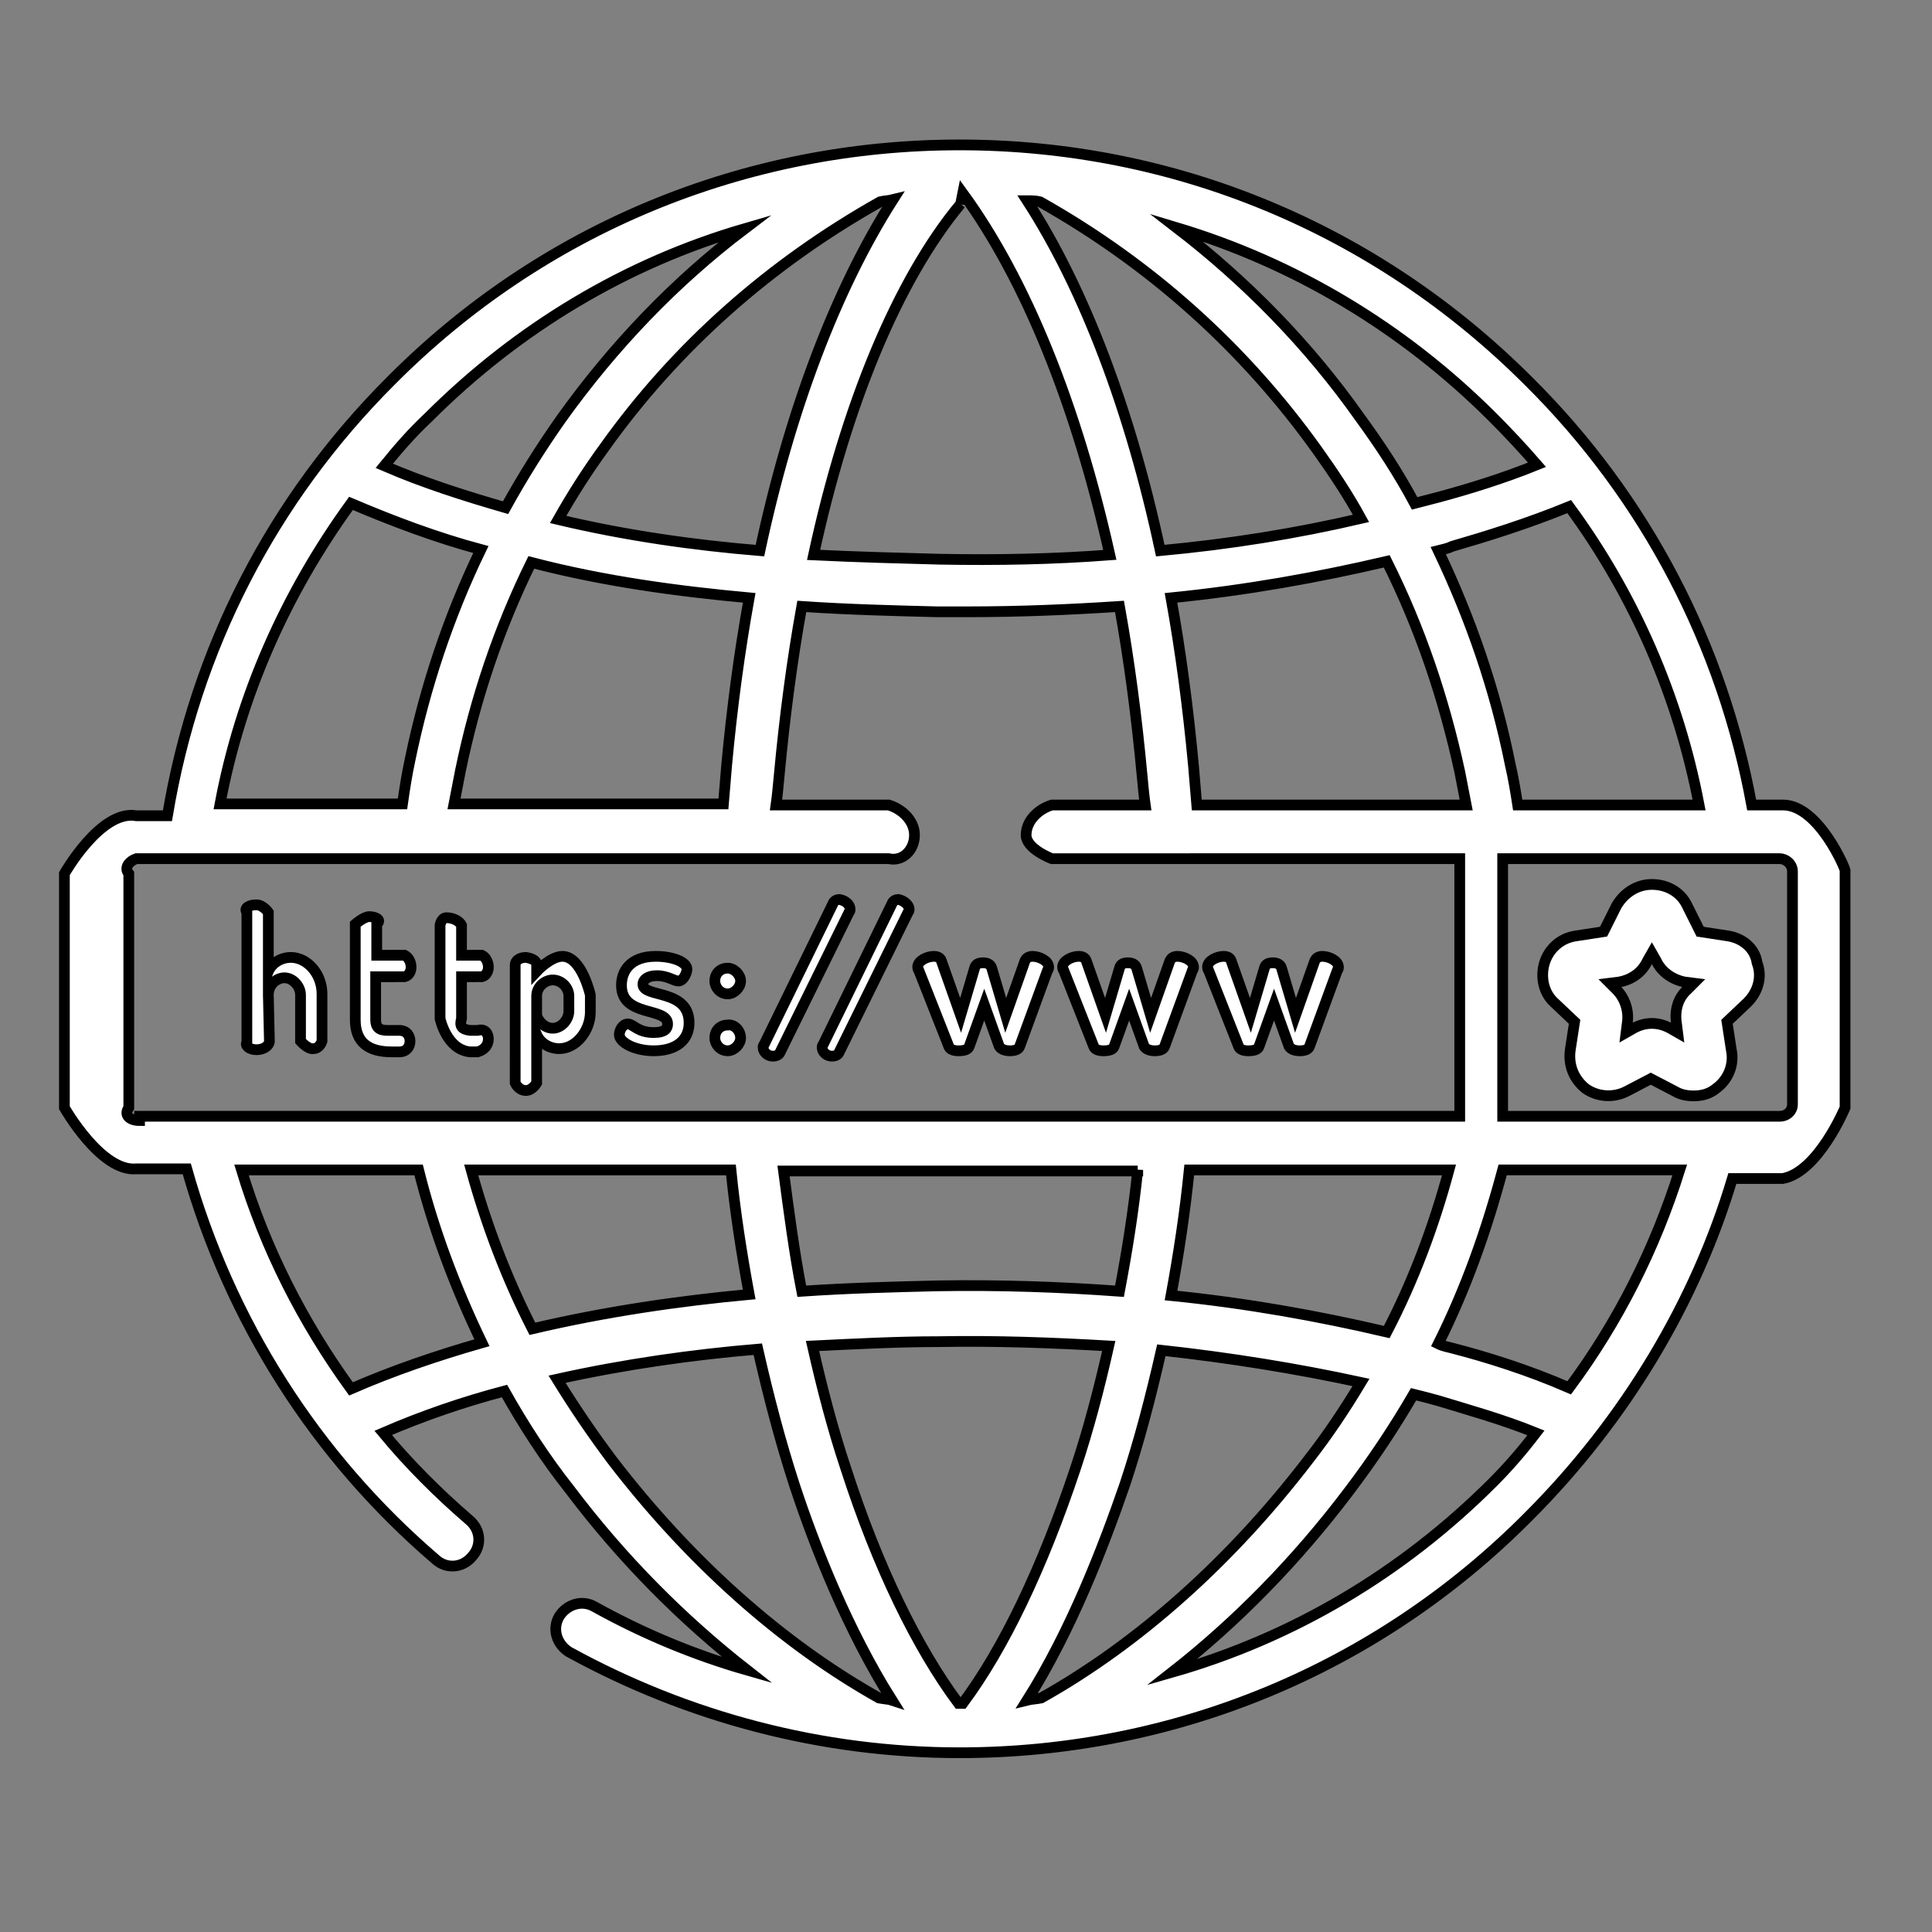 <?xml version="1.0" encoding="utf-8"?>
<!-- Generator: Adobe Illustrator 22.1.0, SVG Export Plug-In . SVG Version: 6.00 Build 0)  -->
<svg version="1.1" id="Layer_1" xmlns="http://www.w3.org/2000/svg" xmlns:xlink="http://www.w3.org/1999/xlink" x="0px" y="0px"
	 viewBox="0 0 180 180" style="enable-background:new 0 0 180 180;" xml:space="preserve">
<rect x="0" y="0" width="180" height="180" fill="#808080" stroke="none"/>
<style type="text/css">
	.st0{fill:#FFFFFF;stroke:#000000;stroke-miterlimit:10;}
</style>
<g>
	<path class="st0" d="M166.2,75h-3c-2.7-14.8-9.8-28.6-20.8-39.5c-14.2-14.2-33-22-53-22s-38.9,7.8-53,22
		c-11,11-18.2,24.9-20.8,40.5h-2.9C9.4,75.4,6,81.4,6,81.4v21.8c0,0,3.4,6,6.7,5.7h4.7c4,14.2,12,26.8,23.2,36.4
		c1,0.9,2.5,0.8,3.4-0.3c0.9-1,0.8-2.5-0.3-3.4c-2.9-2.5-5.6-5.2-8-8.1c3.7-1.6,7.5-2.9,11.3-3.9c1.8,3.2,3.8,6.3,6.1,9.2
		c4.9,6.5,10.5,12.1,16.5,16.8c-4.9-1.4-9.7-3.4-14.2-5.9c-1.2-0.7-2.6-0.2-3.3,0.9c-0.7,1.2-0.2,2.6,0.9,3.3
		c11.1,6.1,23.6,9.4,36.4,9.4c20,0,38.9-7.8,53-22c9.1-9.1,15.6-20.1,19-31.5h4.7c3.3-0.6,5.8-6.6,5.8-6.6V81.1
		C172,81.1,169.5,75.1,166.2,75z M158.3,75h-16.9c-0.2-1.3-0.4-2.5-0.7-3.8c-1.4-7-3.7-13.6-6.7-19.9c0.4-0.1,0.9-0.2,1.3-0.4
		c3.1-0.9,7-2.1,10.9-3.7C152.3,55.5,156.4,65,158.3,75z M136.6,75h-25.1c-0.1-1.2-0.2-2.4-0.3-3.6c-0.5-5.4-1.2-10.7-2.1-15.7
		c7-0.7,13.7-1.9,20.1-3.4c3.1,6.2,5.3,12.7,6.8,19.6C136.2,72.9,136.4,74,136.6,75z M139.1,38.9c1.4,1.4,2.8,2.9,4.1,4.4
		c-3.2,1.3-6.5,2.3-9.1,3c-0.8,0.2-1.5,0.4-2.3,0.6c-1.5-2.8-3.2-5.4-5.1-8c-4.8-6.8-10.6-12.7-17.1-17.7
		C120.6,24.5,130.7,30.5,139.1,38.9z M96.9,18.8c10.3,5.8,19,13.6,25.8,23.1c1.5,2.1,2.9,4.2,4.1,6.4c-6,1.4-12.2,2.4-18.7,3
		c-2.8-13.1-7.1-24.4-12.4-32.6C96.1,18.7,96.5,18.7,96.9,18.8z M89.5,19l0.2-1c5.9,8.1,10.6,19.8,13.7,33.7
		c-5.2,0.4-10.5,0.5-15.9,0.4c-3.7-0.1-7.6-0.2-11.7-0.4c3-13.9,7.8-25.6,13.7-32.7H89.5z M83.2,18.6c-5.3,8.3-9.6,19.6-12.4,32.7
		c-6.1-0.5-12.5-1.4-18.8-2.9c1.3-2.3,2.7-4.5,4.3-6.7C63,32.3,71.7,24.6,82,18.8C82.4,18.7,82.8,18.7,83.2,18.6z M69.8,55.7
		c-0.9,5-1.6,10.2-2.1,15.6c-0.1,1.2-0.2,2.4-0.3,3.6H42.3c0.2-1,0.4-2.1,0.6-3.1c1.4-6.8,3.6-13.3,6.6-19.4
		C56.4,54.2,63.3,55.1,69.8,55.7z M39.9,38.9c8.4-8.4,18.5-14.4,29.5-17.6c-6.6,5-12.3,11-17.1,17.7c-1.9,2.7-3.6,5.4-5.2,8.3
		c-3.8-1.1-7.6-2.3-11.3-3.9C37.1,41.8,38.4,40.3,39.9,38.9z M32.7,46.9c4,1.7,8,3.2,12.1,4.3c-3,6.2-5.2,12.8-6.6,19.6
		c-0.3,1.4-0.5,2.7-0.7,4.1H20.5C22.4,64.8,26.6,55.3,32.7,46.9z M13,104.4c-0.9,0-1.5-0.5-1-1.2V81.4c-0.5-0.6,0.1-1.2,0.7-1.4
		h70.1c1.3,0.3,2.4-0.8,2.4-2.2c0-1.3-1.1-2.4-2.4-2.8H72.3c0.1-0.7,0.2-1.7,0.3-2.8c0.5-5.4,1.2-10.7,2.1-15.7
		c4.4,0.3,8.7,0.4,12.6,0.5c1,0,1.9,0,2.9,0c4.8,0,9.5-0.2,14.1-0.5c0.9,5,1.6,10.3,2.1,15.7c0.1,1.1,0.2,2.1,0.3,2.8h-8.7
		c-1.3,0.4-2.4,1.5-2.4,2.8c0,1.3,2.4,2.2,2.4,2.2H136v24H13V104.4z M135,109c-1.4,5.2-3.3,10.3-5.8,15.1
		c-6.4-1.5-13.1-2.7-20.1-3.4c0.7-3.8,1.3-7.7,1.7-11.7L135,109L135,109z M106,109c-0.4,3.9-1,7.6-1.7,11.3
		c-5.5-0.4-11.2-0.6-17-0.5c-4,0.1-8.2,0.2-12.6,0.5c-0.7-3.6-1.2-7.4-1.7-11.2H106z M32.7,129.4c-4.5-6.2-8-13.1-10.2-20.4h16.5
		c1.4,5.6,3.4,10.9,5.9,16.1C40.7,126.3,36.6,127.7,32.7,129.4z M43.9,109h24.2c0.4,4,1,7.8,1.7,11.6c-6.5,0.6-13.4,1.6-20.2,3.2
		C47.2,119.1,45.3,114.1,43.9,109z M81.9,158.2c-9.1-5.1-17.7-12.8-24.9-22.2c-1.8-2.4-3.5-4.9-5.1-7.5c6.3-1.4,12.7-2.3,18.7-2.8
		c1,4.4,2.1,8.6,3.4,12.6c1.9,5.8,5,13.6,9.1,20.1C82.8,158.3,82.4,158.3,81.9,158.2z M89.5,158.7c-0.1,0-0.1,0-0.2,0
		c-3.8-5.1-7.5-12.6-10.5-21.9c-1.2-3.6-2.2-7.4-3.1-11.4c4.1-0.2,8-0.4,11.7-0.4c5.4-0.1,10.7,0.1,15.9,0.4
		c-0.9,4-1.9,7.8-3.1,11.4c-3.1,9.3-6.7,16.8-10.5,21.9C89.6,158.7,89.5,158.7,89.5,158.7z M95.7,158.4c4.1-6.5,7.1-14.3,9.1-20.1
		c1.3-3.9,2.4-8.1,3.4-12.5c6.4,0.7,12.6,1.7,18.6,3c-1.5,2.5-3.1,4.9-4.9,7.2c-7.2,9.4-15.8,17.1-24.9,22.2
		C96.5,158.3,96.1,158.3,95.7,158.4z M139.1,138.1c-8.5,8.5-18.7,14.5-29.9,17.7c6-4.7,11.6-10.4,16.5-16.9c2.2-2.9,4.2-5.9,6-9
		c0.8,0.2,1.6,0.4,2.3,0.6c2.6,0.8,5.9,1.7,9.1,3C141.8,135.2,140.5,136.7,139.1,138.1z M146.2,129.3c-3.9-1.7-7.8-2.9-10.9-3.7
		c-0.4-0.1-0.9-0.2-1.3-0.4c2.6-5.2,4.5-10.6,6-16.2h16.5C154.2,116.3,150.8,123.1,146.2,129.3z M165.8,104H140V80h25.8
		c0.6,0,1.2,0.5,1.2,1.2v21.7C167,103.5,166.5,104,165.8,104z"/>
	<path class="st0" d="M25.1,97c0,0.4-0.5,0.8-1.2,0.8c-0.7,0-1.1-0.4-0.9-0.7V85c-0.3-0.4,0.2-0.7,0.9-0.7c0.6,0,1.1,0.7,1.1,0.7
		v5.5c0.3-0.7,1.1-1.3,2.1-1.3c1.5,0,2.9,1.5,2.9,3.4V97c0,0-0.2,0.7-0.8,0.7C28.7,97.8,28,97,28,97v-4.3c0-0.8-0.7-1.6-1.5-1.6
		c-0.7,0-1.5,0.6-1.5,1.6L25.1,97L25.1,97z"/>
	<path class="st0" d="M35,95c0,0.7,0.3,1,1.1,1h1.1c0.7,0,1,0.5,1,1c0,0.5-0.3,1-1,1h-0.7c-2.2,0-3.4-0.9-3.4-3v-8.9
		c0,0,0.8-0.7,1.3-0.7c0.6,0,1.2,0.3,0.7,0.7V89h2.6c0.4,0.2,0.6,0.7,0.6,1.1c0,0.4-0.2,0.8-0.6,0.9H35L35,95L35,95z"/>
	<path class="st0" d="M43,94.9c-0.2,0.7,0,1,0.8,1.1h0.7c0.7-0.2,1,0.3,1,0.8c0,0.5-0.3,1-1,1.2h-0.7c-2.2-0.2-2.8-3.1-2.8-3.1v-8.7
		c0,0,0.1-0.7,0.6-0.7c0.6,0,1.2,0.3,1.4,0.7V89h1.9c0.4,0.2,0.6,0.7,0.6,1.1c0,0.4-0.2,0.8-0.6,0.9H43V94.9z"/>
	<path class="st0" d="M50,89.9v0.6c0,0,1.3-1.4,2.4-1.4c1.8,0,2.6,3.6,2.6,3.6v1.6c0,1.7-1.3,3.4-2.9,3.4c-1,0-1.8-0.6-2.1-1.3v4.5
		c0,0-0.4,0.7-1,0.7c-0.7,0-1-0.7-1-0.7V89.9c0-0.4,0.4-0.7,1-0.7C49.6,89.3,50,89.5,50,89.9z M53,92.8c0-0.8-0.7-1.5-1.5-1.5
		c-0.7,0-1.5,0.6-1.5,1.5v1.7c0,0.4,0.6,1.3,1.5,1.3c0.8,0,1.5-0.8,1.5-1.6V92.8z"/>
	<path class="st0" d="M62.2,95.4c0-1.6-4.3-0.6-4.3-3.6c0-1.3,0.8-2.7,3.2-2.7c1.5,0,2.9,0.5,2.9,1.2c0,0.3-0.3,1.1-0.8,1.1
		c-0.4,0-1-0.5-2-0.5c-0.9,0-1.3,0.4-1.3,0.8c0,1.3,4.3,0.4,4.3,3.6c0,1.6-1.2,2.6-3.3,2.6c-1.8,0-3.2-0.8-3.2-1.5
		c0-0.4,0.3-1,0.8-1c0.5,0,0.9,0.8,2.4,0.8C62,96.2,62.2,95.8,62.2,95.4z"/>
	<path class="st0" d="M69,91.4c0,0.6-0.6,1.2-1.2,1.2c-0.7,0-1.2-0.6-1.2-1.2c0-0.7,0.5-1.2,1.2-1.2C68.4,90.2,69,90.8,69,91.4z
		 M69,96.7c0,0.6-0.6,1.2-1.2,1.2c-0.7,0-1.2-0.6-1.2-1.2c0-0.7,0.5-1.2,1.2-1.2C68.4,95.4,69,96,69,96.7z"/>
	<path class="st0" d="M79.2,84.7c0,0.1,0,0.2-0.1,0.3l-6.4,13c-0.1,0.3-0.4,0.4-0.7,0.4c-0.5,0-0.9-0.4-0.9-0.8c0-0.1,0-0.2,0.1-0.3
		l6.4-13.1c0.1-0.3,0.4-0.4,0.6-0.4C78.8,83.9,79.2,84.3,79.2,84.7z"/>
	<path class="st0" d="M84.7,84.7c0,0.1,0,0.2-0.1,0.3l-6.4,13c-0.1,0.3-0.4,0.4-0.7,0.4c-0.5,0-0.9-0.4-0.9-0.8c0-0.1,0-0.2,0.1-0.3
		l6.4-13.1c0.1-0.3,0.4-0.4,0.6-0.4C84.2,83.9,84.7,84.3,84.7,84.7z"/>
	<path class="st0" d="M95,97.5c-0.1,0.3-0.5,0.4-0.9,0.4c-0.4,0-0.8-0.1-1-0.4l-1.4-3.9l-1.4,3.9c-0.1,0.3-0.5,0.4-1,0.4
		c-0.4,0-0.8-0.1-0.9-0.4l-2.8-7.1c-0.1-0.1-0.1-0.3-0.1-0.3c0-0.6,0.9-1,1.5-1c0.3,0,0.6,0.1,0.7,0.4l1.8,5.1l1.3-4.4
		c0.1-0.4,0.4-0.5,0.8-0.5c0.3,0,0.7,0.1,0.8,0.5l1.3,4.4l1.8-5.1c0.1-0.2,0.3-0.4,0.7-0.4c0.6,0,1.5,0.4,1.5,1c0,0.1,0,0.2-0.1,0.3
		L95,97.5z"/>
	<path class="st0" d="M108.5,97.5c-0.1,0.3-0.5,0.4-0.9,0.4c-0.4,0-0.8-0.1-1-0.4l-1.4-3.9l-1.4,3.9c-0.1,0.3-0.5,0.4-1,0.4
		c-0.4,0-0.8-0.1-0.9-0.4l-2.8-7.1c-0.1-0.1-0.1-0.3-0.1-0.3c0-0.6,0.9-1,1.5-1c0.3,0,0.6,0.1,0.7,0.4l1.8,5.1l1.3-4.4
		c0.1-0.4,0.4-0.5,0.8-0.5c0.3,0,0.7,0.1,0.8,0.5l1.3,4.4l1.8-5.1c0.1-0.2,0.3-0.4,0.7-0.4c0.6,0,1.5,0.4,1.5,1c0,0.1,0,0.2-0.1,0.3
		L108.5,97.5z"/>
	<path class="st0" d="M122,97.5c-0.1,0.3-0.5,0.4-0.9,0.4c-0.4,0-0.8-0.1-1-0.4l-1.4-3.9l-1.4,3.9c-0.1,0.3-0.5,0.4-1,0.4
		c-0.4,0-0.8-0.1-0.9-0.4l-2.8-7.1c-0.1-0.1-0.1-0.3-0.1-0.3c0-0.6,0.9-1,1.5-1c0.3,0,0.6,0.1,0.7,0.4l1.8,5.1l1.3-4.4
		c0.1-0.4,0.4-0.5,0.8-0.5c0.3,0,0.7,0.1,0.8,0.5l1.3,4.4l1.8-5.1c0.1-0.2,0.3-0.4,0.7-0.4c0.6,0,1.5,0.4,1.5,1c0,0.1,0,0.2-0.1,0.3
		L122,97.5z"/>
	<path class="st0" d="M161,87.2l-2.6-0.4l-1.2-2.4c-0.6-1.3-1.9-2-3.3-2c-1.4,0-2.6,0.8-3.3,2l-1.2,2.4l-2.6,0.4
		c-1.4,0.2-2.5,1.2-2.9,2.5c-0.4,1.3-0.1,2.8,0.9,3.7l1.9,1.8l-0.4,2.6c-0.2,1.4,0.3,2.7,1.4,3.6c1.1,0.8,2.6,0.9,3.8,0.3l2.3-1.2
		l2.3,1.2c0.5,0.3,1.1,0.4,1.7,0.4c0.8,0,1.5-0.2,2.1-0.7c1.1-0.8,1.7-2.2,1.4-3.6l-0.4-2.6l1.9-1.8c1-1,1.4-2.4,0.9-3.7
		C163.5,88.3,162.3,87.4,161,87.2z M157.2,92.2c-0.9,0.8-1.2,2-1,3.2l0.1,0.8l-0.7-0.4c-1.1-0.6-2.3-0.6-3.4,0l-0.7,0.4l0.1-0.8
		c0.2-1.2-0.2-2.4-1-3.2l-0.6-0.6l0.8-0.1c1.2-0.2,2.2-0.9,2.7-2l0.4-0.7l0.4,0.7c0.5,1.1,1.6,1.8,2.7,2l0.8,0.1L157.2,92.2z"/>
</g>
</svg>
